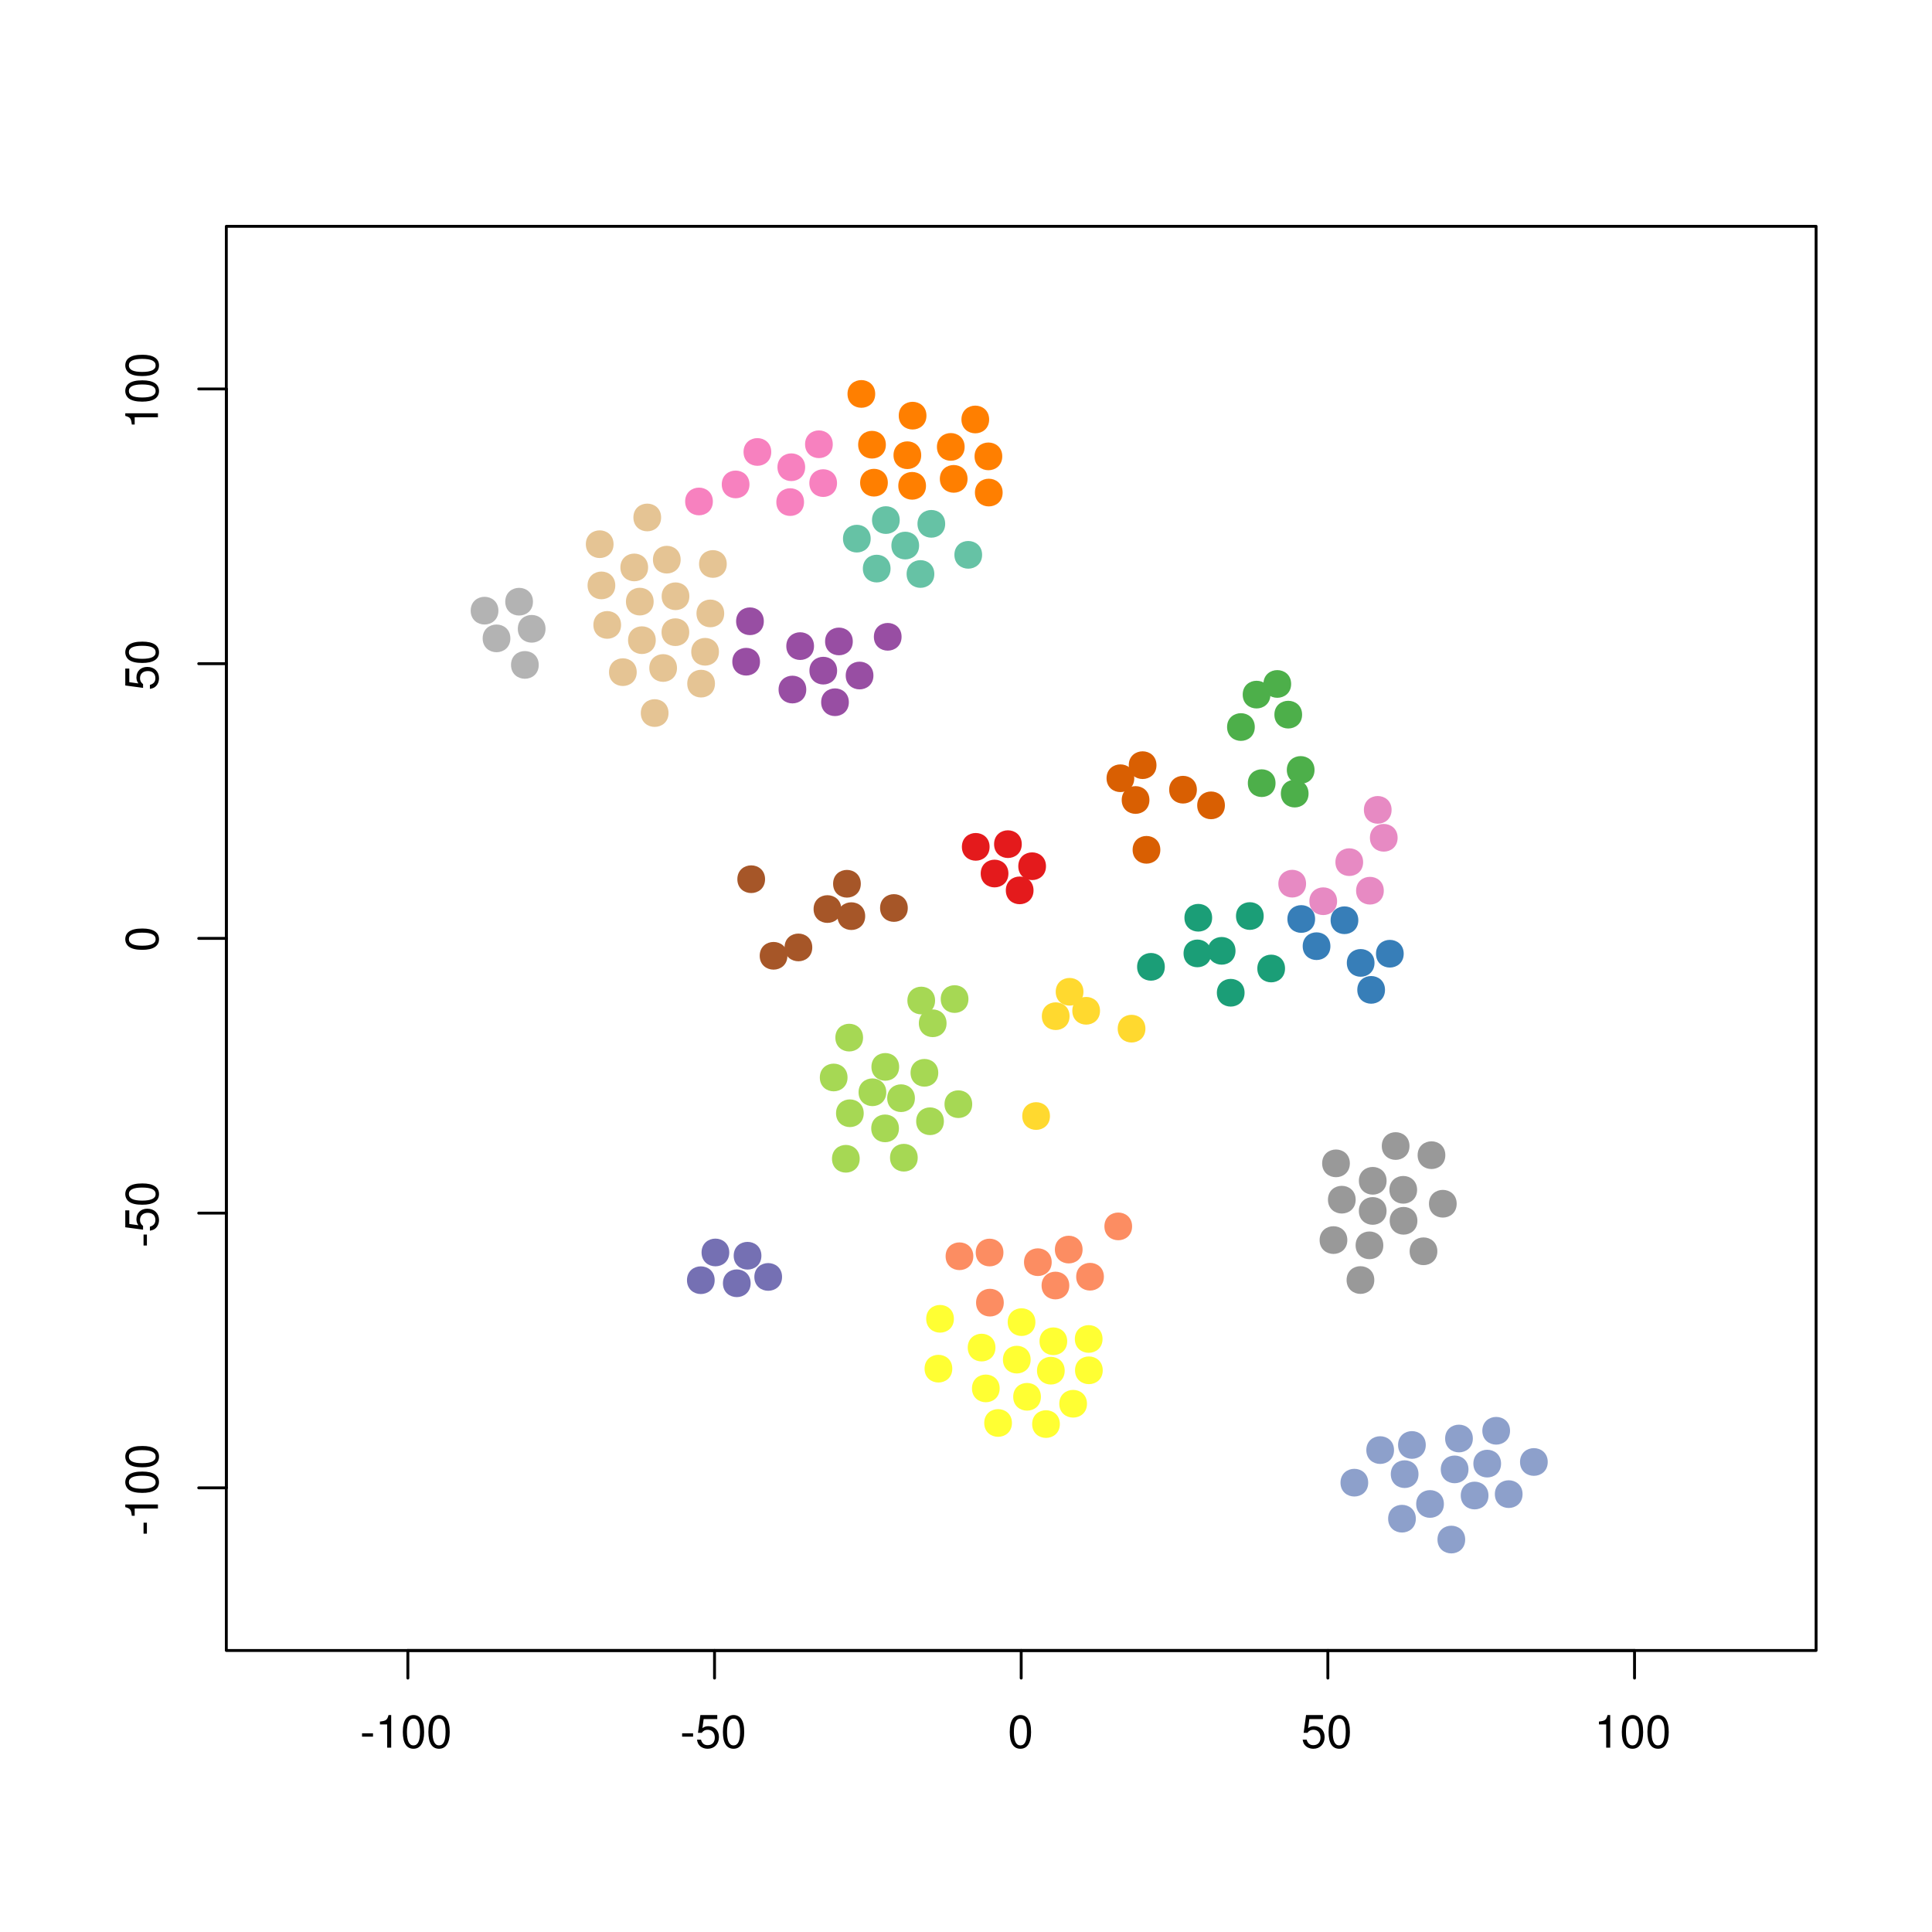 <?xml version="1.0" encoding="UTF-8"?>
<svg xmlns="http://www.w3.org/2000/svg" xmlns:xlink="http://www.w3.org/1999/xlink" width="504pt" height="504pt" viewBox="0 0 504 504" version="1.1">
<defs>
<g>
<symbol overflow="visible" id="glyph0-0">
<path style="stroke:none;" d=""/>
</symbol>
<symbol overflow="visible" id="glyph0-1">
<path style="stroke:none;" d="M 3.406 -3.75 L 0.547 -3.75 L 0.547 -2.875 L 3.406 -2.875 L 3.406 -3.75 Z M 3.406 -3.75 "/>
</symbol>
<symbol overflow="visible" id="glyph0-2">
<path style="stroke:none;" d="M 3.109 -6.062 L 3.109 0 L 4.156 0 L 4.156 -8.516 L 3.469 -8.516 C 3.094 -7.203 2.859 -7.016 1.219 -6.812 L 1.219 -6.062 L 3.109 -6.062 Z M 3.109 -6.062 "/>
</symbol>
<symbol overflow="visible" id="glyph0-3">
<path style="stroke:none;" d="M 3.297 -8.516 C 2.516 -8.516 1.781 -8.156 1.344 -7.578 C 0.797 -6.828 0.516 -5.688 0.516 -4.109 C 0.516 -1.25 1.469 0.281 3.297 0.281 C 5.094 0.281 6.078 -1.25 6.078 -4.047 C 6.078 -5.703 5.812 -6.797 5.25 -7.578 C 4.812 -8.172 4.109 -8.516 3.297 -8.516 Z M 3.297 -7.578 C 4.438 -7.578 5 -6.422 5 -4.141 C 5 -1.734 4.453 -0.594 3.281 -0.594 C 2.156 -0.594 1.594 -1.781 1.594 -4.109 C 1.594 -6.438 2.156 -7.578 3.297 -7.578 Z M 3.297 -7.578 "/>
</symbol>
<symbol overflow="visible" id="glyph0-4">
<path style="stroke:none;" d="M 5.719 -8.516 L 1.312 -8.516 L 0.688 -3.875 L 1.656 -3.875 C 2.141 -4.469 2.562 -4.672 3.219 -4.672 C 4.359 -4.672 5.078 -3.891 5.078 -2.625 C 5.078 -1.406 4.375 -0.656 3.219 -0.656 C 2.297 -0.656 1.734 -1.125 1.469 -2.094 L 0.422 -2.094 C 0.562 -1.391 0.688 -1.062 0.938 -0.75 C 1.422 -0.094 2.281 0.281 3.234 0.281 C 4.953 0.281 6.156 -0.969 6.156 -2.766 C 6.156 -4.453 5.047 -5.609 3.406 -5.609 C 2.812 -5.609 2.328 -5.453 1.844 -5.094 L 2.172 -7.469 L 5.719 -7.469 L 5.719 -8.516 Z M 5.719 -8.516 "/>
</symbol>
<symbol overflow="visible" id="glyph1-0">
<path style="stroke:none;" d=""/>
</symbol>
<symbol overflow="visible" id="glyph1-1">
<path style="stroke:none;" d="M -3.75 -3.406 L -3.75 -0.547 L -2.875 -0.547 L -2.875 -3.406 L -3.75 -3.406 Z M -3.75 -3.406 "/>
</symbol>
<symbol overflow="visible" id="glyph1-2">
<path style="stroke:none;" d="M -6.062 -3.109 L 0 -3.109 L 0 -4.156 L -8.516 -4.156 L -8.516 -3.469 C -7.203 -3.094 -7.016 -2.859 -6.812 -1.219 L -6.062 -1.219 L -6.062 -3.109 Z M -6.062 -3.109 "/>
</symbol>
<symbol overflow="visible" id="glyph1-3">
<path style="stroke:none;" d="M -8.516 -3.297 C -8.516 -2.516 -8.156 -1.781 -7.578 -1.344 C -6.828 -0.797 -5.688 -0.516 -4.109 -0.516 C -1.25 -0.516 0.281 -1.469 0.281 -3.297 C 0.281 -5.094 -1.25 -6.078 -4.047 -6.078 C -5.703 -6.078 -6.797 -5.812 -7.578 -5.25 C -8.172 -4.812 -8.516 -4.109 -8.516 -3.297 Z M -7.578 -3.297 C -7.578 -4.438 -6.422 -5 -4.141 -5 C -1.734 -5 -0.594 -4.453 -0.594 -3.281 C -0.594 -2.156 -1.781 -1.594 -4.109 -1.594 C -6.438 -1.594 -7.578 -2.156 -7.578 -3.297 Z M -7.578 -3.297 "/>
</symbol>
<symbol overflow="visible" id="glyph1-4">
<path style="stroke:none;" d="M -8.516 -5.719 L -8.516 -1.312 L -3.875 -0.688 L -3.875 -1.656 C -4.469 -2.141 -4.672 -2.562 -4.672 -3.219 C -4.672 -4.359 -3.891 -5.078 -2.625 -5.078 C -1.406 -5.078 -0.656 -4.375 -0.656 -3.219 C -0.656 -2.297 -1.125 -1.734 -2.094 -1.469 L -2.094 -0.422 C -1.391 -0.562 -1.062 -0.688 -0.75 -0.938 C -0.094 -1.422 0.281 -2.281 0.281 -3.234 C 0.281 -4.953 -0.969 -6.156 -2.766 -6.156 C -4.453 -6.156 -5.609 -5.047 -5.609 -3.406 C -5.609 -2.812 -5.453 -2.328 -5.094 -1.844 L -7.469 -2.172 L -7.469 -5.719 L -8.516 -5.719 Z M -8.516 -5.719 "/>
</symbol>
</g>
<clipPath id="clip1">
  <path d="M 59.039 59.039 L 474.758 59.039 L 474.758 431.559 L 59.039 431.559 Z M 59.039 59.039 "/>
</clipPath>
<clipPath id="clip2">
  <path d="M 0 0 L 505 0 L 505 505 L 0 505 Z M 0 0 "/>
</clipPath>
</defs>
<g id="surface0">
<rect x="0" y="0" width="504" height="504" style="fill:rgb(100%,100%,100%);fill-opacity:1;stroke:none;"/>
<g clip-path="url(#clip1)" clip-rule="nonzero">
<path style="fill-rule:nonzero;fill:rgb(90.588%,54.118%,76.471%);fill-opacity:1;stroke-width:0.75;stroke-linecap:round;stroke-linejoin:round;stroke:rgb(90.588%,54.118%,76.471%);stroke-opacity:1;stroke-miterlimit:10;" d="M 362.652 211.273 C 362.652 215.594 356.172 215.594 356.172 211.273 C 356.172 206.953 362.652 206.953 362.652 211.273 "/>
<path style="fill-rule:nonzero;fill:rgb(30.196%,68.627%,29.02%);fill-opacity:1;stroke-width:0.75;stroke-linecap:round;stroke-linejoin:round;stroke:rgb(30.196%,68.627%,29.02%);stroke-opacity:1;stroke-miterlimit:10;" d="M 336.445 178.422 C 336.445 182.742 329.965 182.742 329.965 178.422 C 329.965 174.102 336.445 174.102 336.445 178.422 "/>
<path style="fill-rule:nonzero;fill:rgb(85.098%,37.255%,0.784%);fill-opacity:1;stroke-width:0.75;stroke-linecap:round;stroke-linejoin:round;stroke:rgb(85.098%,37.255%,0.784%);stroke-opacity:1;stroke-miterlimit:10;" d="M 301.316 199.609 C 301.316 203.93 294.836 203.93 294.836 199.609 C 294.836 195.289 301.316 195.289 301.316 199.609 "/>
<path style="fill-rule:nonzero;fill:rgb(30.196%,68.627%,29.02%);fill-opacity:1;stroke-width:0.75;stroke-linecap:round;stroke-linejoin:round;stroke:rgb(30.196%,68.627%,29.02%);stroke-opacity:1;stroke-miterlimit:10;" d="M 339.305 186.43 C 339.305 190.75 332.824 190.75 332.824 186.43 C 332.824 182.109 339.305 182.109 339.305 186.43 "/>
<path style="fill-rule:nonzero;fill:rgb(85.098%,37.255%,0.784%);fill-opacity:1;stroke-width:0.75;stroke-linecap:round;stroke-linejoin:round;stroke:rgb(85.098%,37.255%,0.784%);stroke-opacity:1;stroke-miterlimit:10;" d="M 299.477 208.695 C 299.477 213.016 292.996 213.016 292.996 208.695 C 292.996 204.375 299.477 204.375 299.477 208.695 "/>
<path style="fill-rule:nonzero;fill:rgb(30.196%,68.627%,29.02%);fill-opacity:1;stroke-width:0.75;stroke-linecap:round;stroke-linejoin:round;stroke:rgb(30.196%,68.627%,29.02%);stroke-opacity:1;stroke-miterlimit:10;" d="M 340.988 207.027 C 340.988 211.348 334.508 211.348 334.508 207.027 C 334.508 202.707 340.988 202.707 340.988 207.027 "/>
<path style="fill-rule:nonzero;fill:rgb(30.196%,68.627%,29.02%);fill-opacity:1;stroke-width:0.75;stroke-linecap:round;stroke-linejoin:round;stroke:rgb(30.196%,68.627%,29.02%);stroke-opacity:1;stroke-miterlimit:10;" d="M 332.375 204.305 C 332.375 208.625 325.895 208.625 325.895 204.305 C 325.895 199.984 332.375 199.984 332.375 204.305 "/>
<path style="fill-rule:nonzero;fill:rgb(30.196%,68.627%,29.02%);fill-opacity:1;stroke-width:0.75;stroke-linecap:round;stroke-linejoin:round;stroke:rgb(30.196%,68.627%,29.02%);stroke-opacity:1;stroke-miterlimit:10;" d="M 331.039 181.203 C 331.039 185.523 324.559 185.523 324.559 181.203 C 324.559 176.883 331.039 176.883 331.039 181.203 "/>
<path style="fill-rule:nonzero;fill:rgb(85.098%,37.255%,0.784%);fill-opacity:1;stroke-width:0.75;stroke-linecap:round;stroke-linejoin:round;stroke:rgb(85.098%,37.255%,0.784%);stroke-opacity:1;stroke-miterlimit:10;" d="M 319.164 210.094 C 319.164 214.414 312.688 214.414 312.688 210.094 C 312.688 205.773 319.164 205.773 319.164 210.094 "/>
<path style="fill-rule:nonzero;fill:rgb(30.196%,68.627%,29.02%);fill-opacity:1;stroke-width:0.75;stroke-linecap:round;stroke-linejoin:round;stroke:rgb(30.196%,68.627%,29.02%);stroke-opacity:1;stroke-miterlimit:10;" d="M 326.961 189.664 C 326.961 193.984 320.48 193.984 320.48 189.664 C 320.48 185.344 326.961 185.344 326.961 189.664 "/>
<path style="fill-rule:nonzero;fill:rgb(85.098%,37.255%,0.784%);fill-opacity:1;stroke-width:0.75;stroke-linecap:round;stroke-linejoin:round;stroke:rgb(85.098%,37.255%,0.784%);stroke-opacity:1;stroke-miterlimit:10;" d="M 295.52 203.02 C 295.52 207.34 289.039 207.34 289.039 203.02 C 289.039 198.699 295.52 198.699 295.52 203.02 "/>
<path style="fill-rule:nonzero;fill:rgb(30.196%,68.627%,29.02%);fill-opacity:1;stroke-width:0.75;stroke-linecap:round;stroke-linejoin:round;stroke:rgb(30.196%,68.627%,29.02%);stroke-opacity:1;stroke-miterlimit:10;" d="M 342.547 200.855 C 342.547 205.176 336.066 205.176 336.066 200.855 C 336.066 196.539 342.547 196.539 342.547 200.855 "/>
<path style="fill-rule:nonzero;fill:rgb(85.098%,37.255%,0.784%);fill-opacity:1;stroke-width:0.75;stroke-linecap:round;stroke-linejoin:round;stroke:rgb(85.098%,37.255%,0.784%);stroke-opacity:1;stroke-miterlimit:10;" d="M 311.855 206.008 C 311.855 210.328 305.375 210.328 305.375 206.008 C 305.375 201.688 311.855 201.688 311.855 206.008 "/>
<path style="fill-rule:nonzero;fill:rgb(10.588%,61.961%,46.667%);fill-opacity:1;stroke-width:0.75;stroke-linecap:round;stroke-linejoin:round;stroke:rgb(10.588%,61.961%,46.667%);stroke-opacity:1;stroke-miterlimit:10;" d="M 315.605 248.715 C 315.605 253.035 309.125 253.035 309.125 248.715 C 309.125 244.395 315.605 244.395 315.605 248.715 "/>
<path style="fill-rule:nonzero;fill:rgb(21.569%,49.412%,72.157%);fill-opacity:1;stroke-width:0.75;stroke-linecap:round;stroke-linejoin:round;stroke:rgb(21.569%,49.412%,72.157%);stroke-opacity:1;stroke-miterlimit:10;" d="M 346.688 246.832 C 346.688 251.148 340.207 251.148 340.207 246.832 C 340.207 242.512 346.688 242.512 346.688 246.832 "/>
<path style="fill-rule:nonzero;fill:rgb(21.569%,49.412%,72.157%);fill-opacity:1;stroke-width:0.75;stroke-linecap:round;stroke-linejoin:round;stroke:rgb(21.569%,49.412%,72.157%);stroke-opacity:1;stroke-miterlimit:10;" d="M 353.969 240.062 C 353.969 244.383 347.488 244.383 347.488 240.062 C 347.488 235.742 353.969 235.742 353.969 240.062 "/>
<path style="fill-rule:nonzero;fill:rgb(90.588%,54.118%,76.471%);fill-opacity:1;stroke-width:0.75;stroke-linecap:round;stroke-linejoin:round;stroke:rgb(90.588%,54.118%,76.471%);stroke-opacity:1;stroke-miterlimit:10;" d="M 340.34 230.523 C 340.34 234.844 333.859 234.844 333.859 230.523 C 333.859 226.203 340.34 226.203 340.34 230.523 "/>
<path style="fill-rule:nonzero;fill:rgb(21.569%,49.412%,72.157%);fill-opacity:1;stroke-width:0.75;stroke-linecap:round;stroke-linejoin:round;stroke:rgb(21.569%,49.412%,72.157%);stroke-opacity:1;stroke-miterlimit:10;" d="M 360.93 258.227 C 360.93 262.547 354.449 262.547 354.449 258.227 C 354.449 253.91 360.93 253.91 360.93 258.227 "/>
<path style="fill-rule:nonzero;fill:rgb(21.569%,49.412%,72.157%);fill-opacity:1;stroke-width:0.75;stroke-linecap:round;stroke-linejoin:round;stroke:rgb(21.569%,49.412%,72.157%);stroke-opacity:1;stroke-miterlimit:10;" d="M 358.195 251.191 C 358.195 255.512 351.719 255.512 351.719 251.191 C 351.719 246.871 358.195 246.871 358.195 251.191 "/>
<path style="fill-rule:nonzero;fill:rgb(10.588%,61.961%,46.667%);fill-opacity:1;stroke-width:0.75;stroke-linecap:round;stroke-linejoin:round;stroke:rgb(10.588%,61.961%,46.667%);stroke-opacity:1;stroke-miterlimit:10;" d="M 315.836 239.414 C 315.836 243.73 309.355 243.73 309.355 239.414 C 309.355 235.094 315.836 235.094 315.836 239.414 "/>
<path style="fill-rule:nonzero;fill:rgb(21.569%,49.412%,72.157%);fill-opacity:1;stroke-width:0.75;stroke-linecap:round;stroke-linejoin:round;stroke:rgb(21.569%,49.412%,72.157%);stroke-opacity:1;stroke-miterlimit:10;" d="M 365.809 248.797 C 365.809 253.117 359.328 253.117 359.328 248.797 C 359.328 244.477 365.809 244.477 365.809 248.797 "/>
<path style="fill-rule:nonzero;fill:rgb(21.569%,49.412%,72.157%);fill-opacity:1;stroke-width:0.75;stroke-linecap:round;stroke-linejoin:round;stroke:rgb(21.569%,49.412%,72.157%);stroke-opacity:1;stroke-miterlimit:10;" d="M 342.695 239.738 C 342.695 244.059 336.215 244.059 336.215 239.738 C 336.215 235.418 342.695 235.418 342.695 239.738 "/>
<path style="fill-rule:nonzero;fill:rgb(10.588%,61.961%,46.667%);fill-opacity:1;stroke-width:0.75;stroke-linecap:round;stroke-linejoin:round;stroke:rgb(10.588%,61.961%,46.667%);stroke-opacity:1;stroke-miterlimit:10;" d="M 321.934 248.043 C 321.934 252.363 315.453 252.363 315.453 248.043 C 315.453 243.723 321.934 243.723 321.934 248.043 "/>
<path style="fill-rule:nonzero;fill:rgb(10.588%,61.961%,46.667%);fill-opacity:1;stroke-width:0.75;stroke-linecap:round;stroke-linejoin:round;stroke:rgb(10.588%,61.961%,46.667%);stroke-opacity:1;stroke-miterlimit:10;" d="M 303.488 252.219 C 303.488 256.539 297.008 256.539 297.008 252.219 C 297.008 247.898 303.488 247.898 303.488 252.219 "/>
<path style="fill-rule:nonzero;fill:rgb(90.588%,54.118%,76.471%);fill-opacity:1;stroke-width:0.75;stroke-linecap:round;stroke-linejoin:round;stroke:rgb(90.588%,54.118%,76.471%);stroke-opacity:1;stroke-miterlimit:10;" d="M 355.223 224.91 C 355.223 229.23 348.742 229.23 348.742 224.91 C 348.742 220.59 355.223 220.59 355.223 224.91 "/>
<path style="fill-rule:nonzero;fill:rgb(10.588%,61.961%,46.667%);fill-opacity:1;stroke-width:0.75;stroke-linecap:round;stroke-linejoin:round;stroke:rgb(10.588%,61.961%,46.667%);stroke-opacity:1;stroke-miterlimit:10;" d="M 329.285 238.969 C 329.285 243.289 322.805 243.289 322.805 238.969 C 322.805 234.648 329.285 234.648 329.285 238.969 "/>
<path style="fill-rule:nonzero;fill:rgb(90.588%,54.118%,76.471%);fill-opacity:1;stroke-width:0.75;stroke-linecap:round;stroke-linejoin:round;stroke:rgb(90.588%,54.118%,76.471%);stroke-opacity:1;stroke-miterlimit:10;" d="M 348.43 235.102 C 348.43 239.422 341.949 239.422 341.949 235.102 C 341.949 230.781 348.43 230.781 348.43 235.102 "/>
<path style="fill-rule:nonzero;fill:rgb(85.098%,37.255%,0.784%);fill-opacity:1;stroke-width:0.75;stroke-linecap:round;stroke-linejoin:round;stroke:rgb(85.098%,37.255%,0.784%);stroke-opacity:1;stroke-miterlimit:10;" d="M 302.32 221.691 C 302.32 226.012 295.84 226.012 295.84 221.691 C 295.84 217.371 302.32 217.371 302.32 221.691 "/>
<path style="fill-rule:nonzero;fill:rgb(90.588%,54.118%,76.471%);fill-opacity:1;stroke-width:0.75;stroke-linecap:round;stroke-linejoin:round;stroke:rgb(90.588%,54.118%,76.471%);stroke-opacity:1;stroke-miterlimit:10;" d="M 360.617 232.355 C 360.617 236.676 354.137 236.676 354.137 232.355 C 354.137 228.035 360.617 228.035 360.617 232.355 "/>
<path style="fill-rule:nonzero;fill:rgb(10.588%,61.961%,46.667%);fill-opacity:1;stroke-width:0.75;stroke-linecap:round;stroke-linejoin:round;stroke:rgb(10.588%,61.961%,46.667%);stroke-opacity:1;stroke-miterlimit:10;" d="M 324.297 258.977 C 324.297 263.297 317.816 263.297 317.816 258.977 C 317.816 254.656 324.297 254.656 324.297 258.977 "/>
<path style="fill-rule:nonzero;fill:rgb(90.588%,54.118%,76.471%);fill-opacity:1;stroke-width:0.75;stroke-linecap:round;stroke-linejoin:round;stroke:rgb(90.588%,54.118%,76.471%);stroke-opacity:1;stroke-miterlimit:10;" d="M 364.223 218.555 C 364.223 222.875 357.742 222.875 357.742 218.555 C 357.742 214.238 364.223 214.238 364.223 218.555 "/>
<path style="fill-rule:nonzero;fill:rgb(10.588%,61.961%,46.667%);fill-opacity:1;stroke-width:0.75;stroke-linecap:round;stroke-linejoin:round;stroke:rgb(10.588%,61.961%,46.667%);stroke-opacity:1;stroke-miterlimit:10;" d="M 334.852 252.652 C 334.852 256.973 328.371 256.973 328.371 252.652 C 328.371 248.332 334.852 248.332 334.852 252.652 "/>
<path style="fill-rule:nonzero;fill:rgb(89.412%,10.196%,10.98%);fill-opacity:1;stroke-width:0.75;stroke-linecap:round;stroke-linejoin:round;stroke:rgb(89.412%,10.196%,10.98%);stroke-opacity:1;stroke-miterlimit:10;" d="M 269.242 232.27 C 269.242 236.59 262.762 236.59 262.762 232.27 C 262.762 227.953 269.242 227.953 269.242 232.27 "/>
<path style="fill-rule:nonzero;fill:rgb(89.412%,10.196%,10.98%);fill-opacity:1;stroke-width:0.75;stroke-linecap:round;stroke-linejoin:round;stroke:rgb(89.412%,10.196%,10.98%);stroke-opacity:1;stroke-miterlimit:10;" d="M 272.492 225.973 C 272.492 230.293 266.012 230.293 266.012 225.973 C 266.012 221.652 272.492 221.652 272.492 225.973 "/>
<path style="fill-rule:nonzero;fill:rgb(89.412%,10.196%,10.98%);fill-opacity:1;stroke-width:0.75;stroke-linecap:round;stroke-linejoin:round;stroke:rgb(89.412%,10.196%,10.98%);stroke-opacity:1;stroke-miterlimit:10;" d="M 257.781 220.918 C 257.781 225.238 251.301 225.238 251.301 220.918 C 251.301 216.598 257.781 216.598 257.781 220.918 "/>
<path style="fill-rule:nonzero;fill:rgb(89.412%,10.196%,10.98%);fill-opacity:1;stroke-width:0.75;stroke-linecap:round;stroke-linejoin:round;stroke:rgb(89.412%,10.196%,10.98%);stroke-opacity:1;stroke-miterlimit:10;" d="M 262.691 227.879 C 262.691 232.199 256.211 232.199 256.211 227.879 C 256.211 223.559 262.691 223.559 262.691 227.879 "/>
<path style="fill-rule:nonzero;fill:rgb(89.412%,10.196%,10.98%);fill-opacity:1;stroke-width:0.75;stroke-linecap:round;stroke-linejoin:round;stroke:rgb(89.412%,10.196%,10.98%);stroke-opacity:1;stroke-miterlimit:10;" d="M 266.176 220.215 C 266.176 224.535 259.699 224.535 259.699 220.215 C 259.699 215.895 266.176 215.895 266.176 220.215 "/>
<path style="fill-rule:nonzero;fill:rgb(60%,60%,60%);fill-opacity:1;stroke-width:0.75;stroke-linecap:round;stroke-linejoin:round;stroke:rgb(60%,60%,60%);stroke-opacity:1;stroke-miterlimit:10;" d="M 361.344 308.035 C 361.344 312.355 354.863 312.355 354.863 308.035 C 354.863 303.715 361.344 303.715 361.344 308.035 "/>
<path style="fill-rule:nonzero;fill:rgb(60%,60%,60%);fill-opacity:1;stroke-width:0.75;stroke-linecap:round;stroke-linejoin:round;stroke:rgb(60%,60%,60%);stroke-opacity:1;stroke-miterlimit:10;" d="M 360.492 324.871 C 360.492 329.191 354.012 329.191 354.012 324.871 C 354.012 320.551 360.492 320.551 360.492 324.871 "/>
<path style="fill-rule:nonzero;fill:rgb(60%,60%,60%);fill-opacity:1;stroke-width:0.75;stroke-linecap:round;stroke-linejoin:round;stroke:rgb(60%,60%,60%);stroke-opacity:1;stroke-miterlimit:10;" d="M 358.141 333.926 C 358.141 338.246 351.66 338.246 351.66 333.926 C 351.66 329.605 358.141 329.605 358.141 333.926 "/>
<path style="fill-rule:nonzero;fill:rgb(60%,60%,60%);fill-opacity:1;stroke-width:0.75;stroke-linecap:round;stroke-linejoin:round;stroke:rgb(60%,60%,60%);stroke-opacity:1;stroke-miterlimit:10;" d="M 376.668 301.352 C 376.668 305.672 370.188 305.672 370.188 301.352 C 370.188 297.031 376.668 297.031 376.668 301.352 "/>
<path style="fill-rule:nonzero;fill:rgb(60%,60%,60%);fill-opacity:1;stroke-width:0.75;stroke-linecap:round;stroke-linejoin:round;stroke:rgb(60%,60%,60%);stroke-opacity:1;stroke-miterlimit:10;" d="M 369.305 310.391 C 369.305 314.707 362.828 314.707 362.828 310.391 C 362.828 306.07 369.305 306.07 369.305 310.391 "/>
<path style="fill-rule:nonzero;fill:rgb(60%,60%,60%);fill-opacity:1;stroke-width:0.75;stroke-linecap:round;stroke-linejoin:round;stroke:rgb(60%,60%,60%);stroke-opacity:1;stroke-miterlimit:10;" d="M 369.383 318.469 C 369.383 322.789 362.902 322.789 362.902 318.469 C 362.902 314.148 369.383 314.148 369.383 318.469 "/>
<path style="fill-rule:nonzero;fill:rgb(60%,60%,60%);fill-opacity:1;stroke-width:0.75;stroke-linecap:round;stroke-linejoin:round;stroke:rgb(60%,60%,60%);stroke-opacity:1;stroke-miterlimit:10;" d="M 379.629 314.02 C 379.629 318.34 373.148 318.34 373.148 314.02 C 373.148 309.699 379.629 309.699 379.629 314.02 "/>
<path style="fill-rule:nonzero;fill:rgb(60%,60%,60%);fill-opacity:1;stroke-width:0.75;stroke-linecap:round;stroke-linejoin:round;stroke:rgb(60%,60%,60%);stroke-opacity:1;stroke-miterlimit:10;" d="M 351.102 323.5 C 351.102 327.82 344.621 327.82 344.621 323.5 C 344.621 319.18 351.102 319.18 351.102 323.5 "/>
<path style="fill-rule:nonzero;fill:rgb(98.824%,55.294%,38.431%);fill-opacity:1;stroke-width:0.75;stroke-linecap:round;stroke-linejoin:round;stroke:rgb(98.824%,55.294%,38.431%);stroke-opacity:1;stroke-miterlimit:10;" d="M 294.957 319.93 C 294.957 324.25 288.48 324.25 288.48 319.93 C 288.48 315.609 294.957 315.609 294.957 319.93 "/>
<path style="fill-rule:nonzero;fill:rgb(65.098%,33.725%,15.686%);fill-opacity:1;stroke-width:0.75;stroke-linecap:round;stroke-linejoin:round;stroke:rgb(65.098%,33.725%,15.686%);stroke-opacity:1;stroke-miterlimit:10;" d="M 224.184 230.547 C 224.184 234.867 217.703 234.867 217.703 230.547 C 217.703 226.227 224.184 226.227 224.184 230.547 "/>
<path style="fill-rule:nonzero;fill:rgb(60%,60%,60%);fill-opacity:1;stroke-width:0.75;stroke-linecap:round;stroke-linejoin:round;stroke:rgb(60%,60%,60%);stroke-opacity:1;stroke-miterlimit:10;" d="M 361.336 315.898 C 361.336 320.219 354.855 320.219 354.855 315.898 C 354.855 311.578 361.336 311.578 361.336 315.898 "/>
<path style="fill-rule:nonzero;fill:rgb(60%,60%,60%);fill-opacity:1;stroke-width:0.75;stroke-linecap:round;stroke-linejoin:round;stroke:rgb(60%,60%,60%);stroke-opacity:1;stroke-miterlimit:10;" d="M 351.762 303.484 C 351.762 307.805 345.281 307.805 345.281 303.484 C 345.281 299.164 351.762 299.164 351.762 303.484 "/>
<path style="fill-rule:nonzero;fill:rgb(60%,60%,60%);fill-opacity:1;stroke-width:0.75;stroke-linecap:round;stroke-linejoin:round;stroke:rgb(60%,60%,60%);stroke-opacity:1;stroke-miterlimit:10;" d="M 353.277 312.961 C 353.277 317.281 346.797 317.281 346.797 312.961 C 346.797 308.641 353.277 308.641 353.277 312.961 "/>
<path style="fill-rule:nonzero;fill:rgb(60%,60%,60%);fill-opacity:1;stroke-width:0.75;stroke-linecap:round;stroke-linejoin:round;stroke:rgb(60%,60%,60%);stroke-opacity:1;stroke-miterlimit:10;" d="M 367.32 298.965 C 367.32 303.285 360.84 303.285 360.84 298.965 C 360.84 294.648 367.32 294.648 367.32 298.965 "/>
<path style="fill-rule:nonzero;fill:rgb(60%,60%,60%);fill-opacity:1;stroke-width:0.75;stroke-linecap:round;stroke-linejoin:round;stroke:rgb(60%,60%,60%);stroke-opacity:1;stroke-miterlimit:10;" d="M 374.586 326.422 C 374.586 330.742 368.105 330.742 368.105 326.422 C 368.105 322.102 374.586 322.102 374.586 326.422 "/>
<path style="fill-rule:nonzero;fill:rgb(55.294%,62.745%,79.608%);fill-opacity:1;stroke-width:0.75;stroke-linecap:round;stroke-linejoin:round;stroke:rgb(55.294%,62.745%,79.608%);stroke-opacity:1;stroke-miterlimit:10;" d="M 403.383 381.387 C 403.383 385.707 396.902 385.707 396.902 381.387 C 396.902 377.066 403.383 377.066 403.383 381.387 "/>
<path style="fill-rule:nonzero;fill:rgb(55.294%,62.745%,79.608%);fill-opacity:1;stroke-width:0.75;stroke-linecap:round;stroke-linejoin:round;stroke:rgb(55.294%,62.745%,79.608%);stroke-opacity:1;stroke-miterlimit:10;" d="M 383.844 375.266 C 383.844 379.586 377.363 379.586 377.363 375.266 C 377.363 370.945 383.844 370.945 383.844 375.266 "/>
<path style="fill-rule:nonzero;fill:rgb(55.294%,62.745%,79.608%);fill-opacity:1;stroke-width:0.75;stroke-linecap:round;stroke-linejoin:round;stroke:rgb(55.294%,62.745%,79.608%);stroke-opacity:1;stroke-miterlimit:10;" d="M 356.547 386.785 C 356.547 391.102 350.07 391.102 350.07 386.785 C 350.07 382.465 356.547 382.465 356.547 386.785 "/>
<path style="fill-rule:nonzero;fill:rgb(55.294%,62.745%,79.608%);fill-opacity:1;stroke-width:0.75;stroke-linecap:round;stroke-linejoin:round;stroke:rgb(55.294%,62.745%,79.608%);stroke-opacity:1;stroke-miterlimit:10;" d="M 363.285 378.285 C 363.285 382.605 356.805 382.605 356.805 378.285 C 356.805 373.965 363.285 373.965 363.285 378.285 "/>
<path style="fill-rule:nonzero;fill:rgb(55.294%,62.745%,79.608%);fill-opacity:1;stroke-width:0.75;stroke-linecap:round;stroke-linejoin:round;stroke:rgb(55.294%,62.745%,79.608%);stroke-opacity:1;stroke-miterlimit:10;" d="M 396.816 389.773 C 396.816 394.094 390.336 394.094 390.336 389.773 C 390.336 385.453 396.816 385.453 396.816 389.773 "/>
<path style="fill-rule:nonzero;fill:rgb(55.294%,62.745%,79.608%);fill-opacity:1;stroke-width:0.75;stroke-linecap:round;stroke-linejoin:round;stroke:rgb(55.294%,62.745%,79.608%);stroke-opacity:1;stroke-miterlimit:10;" d="M 369.668 384.562 C 369.668 388.883 363.188 388.883 363.188 384.562 C 363.188 380.242 369.668 380.242 369.668 384.562 "/>
<path style="fill-rule:nonzero;fill:rgb(55.294%,62.745%,79.608%);fill-opacity:1;stroke-width:0.75;stroke-linecap:round;stroke-linejoin:round;stroke:rgb(55.294%,62.745%,79.608%);stroke-opacity:1;stroke-miterlimit:10;" d="M 376.293 392.34 C 376.293 396.66 369.812 396.66 369.812 392.34 C 369.812 388.02 376.293 388.02 376.293 392.34 "/>
<path style="fill-rule:nonzero;fill:rgb(55.294%,62.745%,79.608%);fill-opacity:1;stroke-width:0.75;stroke-linecap:round;stroke-linejoin:round;stroke:rgb(55.294%,62.745%,79.608%);stroke-opacity:1;stroke-miterlimit:10;" d="M 371.566 376.949 C 371.566 381.27 365.09 381.27 365.09 376.949 C 365.09 372.629 371.566 372.629 371.566 376.949 "/>
<path style="fill-rule:nonzero;fill:rgb(55.294%,62.745%,79.608%);fill-opacity:1;stroke-width:0.75;stroke-linecap:round;stroke-linejoin:round;stroke:rgb(55.294%,62.745%,79.608%);stroke-opacity:1;stroke-miterlimit:10;" d="M 382.707 383.32 C 382.707 387.637 376.227 387.637 376.227 383.32 C 376.227 379 382.707 379 382.707 383.32 "/>
<path style="fill-rule:nonzero;fill:rgb(55.294%,62.745%,79.608%);fill-opacity:1;stroke-width:0.75;stroke-linecap:round;stroke-linejoin:round;stroke:rgb(55.294%,62.745%,79.608%);stroke-opacity:1;stroke-miterlimit:10;" d="M 393.551 373.246 C 393.551 377.566 387.07 377.566 387.07 373.246 C 387.07 368.926 393.551 368.926 393.551 373.246 "/>
<path style="fill-rule:nonzero;fill:rgb(55.294%,62.745%,79.608%);fill-opacity:1;stroke-width:0.75;stroke-linecap:round;stroke-linejoin:round;stroke:rgb(55.294%,62.745%,79.608%);stroke-opacity:1;stroke-miterlimit:10;" d="M 391.207 381.812 C 391.207 386.133 384.73 386.133 384.73 381.812 C 384.73 377.492 391.207 377.492 391.207 381.812 "/>
<path style="fill-rule:nonzero;fill:rgb(55.294%,62.745%,79.608%);fill-opacity:1;stroke-width:0.75;stroke-linecap:round;stroke-linejoin:round;stroke:rgb(55.294%,62.745%,79.608%);stroke-opacity:1;stroke-miterlimit:10;" d="M 368.977 396.18 C 368.977 400.5 362.496 400.5 362.496 396.18 C 362.496 391.859 368.977 391.859 368.977 396.18 "/>
<path style="fill-rule:nonzero;fill:rgb(55.294%,62.745%,79.608%);fill-opacity:1;stroke-width:0.75;stroke-linecap:round;stroke-linejoin:round;stroke:rgb(55.294%,62.745%,79.608%);stroke-opacity:1;stroke-miterlimit:10;" d="M 387.922 390.137 C 387.922 394.457 381.441 394.457 381.441 390.137 C 381.441 385.816 387.922 385.816 387.922 390.137 "/>
<path style="fill-rule:nonzero;fill:rgb(55.294%,62.745%,79.608%);fill-opacity:1;stroke-width:0.75;stroke-linecap:round;stroke-linejoin:round;stroke:rgb(55.294%,62.745%,79.608%);stroke-opacity:1;stroke-miterlimit:10;" d="M 381.848 401.625 C 381.848 405.945 375.367 405.945 375.367 401.625 C 375.367 397.305 381.848 397.305 381.848 401.625 "/>
<path style="fill-rule:nonzero;fill:rgb(45.882%,43.922%,70.196%);fill-opacity:1;stroke-width:0.75;stroke-linecap:round;stroke-linejoin:round;stroke:rgb(45.882%,43.922%,70.196%);stroke-opacity:1;stroke-miterlimit:10;" d="M 189.867 326.73 C 189.867 331.051 183.391 331.051 183.391 326.73 C 183.391 322.41 189.867 322.41 189.867 326.73 "/>
<path style="fill-rule:nonzero;fill:rgb(45.882%,43.922%,70.196%);fill-opacity:1;stroke-width:0.75;stroke-linecap:round;stroke-linejoin:round;stroke:rgb(45.882%,43.922%,70.196%);stroke-opacity:1;stroke-miterlimit:10;" d="M 186.062 333.965 C 186.062 338.285 179.586 338.285 179.586 333.965 C 179.586 329.645 186.062 329.645 186.062 333.965 "/>
<path style="fill-rule:nonzero;fill:rgb(45.882%,43.922%,70.196%);fill-opacity:1;stroke-width:0.75;stroke-linecap:round;stroke-linejoin:round;stroke:rgb(45.882%,43.922%,70.196%);stroke-opacity:1;stroke-miterlimit:10;" d="M 195.445 334.766 C 195.445 339.086 188.965 339.086 188.965 334.766 C 188.965 330.445 195.445 330.445 195.445 334.766 "/>
<path style="fill-rule:nonzero;fill:rgb(45.882%,43.922%,70.196%);fill-opacity:1;stroke-width:0.75;stroke-linecap:round;stroke-linejoin:round;stroke:rgb(45.882%,43.922%,70.196%);stroke-opacity:1;stroke-miterlimit:10;" d="M 203.641 333.113 C 203.641 337.434 197.16 337.434 197.16 333.113 C 197.16 328.793 203.641 328.793 203.641 333.113 "/>
<path style="fill-rule:nonzero;fill:rgb(45.882%,43.922%,70.196%);fill-opacity:1;stroke-width:0.75;stroke-linecap:round;stroke-linejoin:round;stroke:rgb(45.882%,43.922%,70.196%);stroke-opacity:1;stroke-miterlimit:10;" d="M 198.254 327.582 C 198.254 331.902 191.773 331.902 191.773 327.582 C 191.773 323.262 198.254 323.262 198.254 327.582 "/>
<path style="fill-rule:nonzero;fill:rgb(100%,100%,20%);fill-opacity:1;stroke-width:0.75;stroke-linecap:round;stroke-linejoin:round;stroke:rgb(100%,100%,20%);stroke-opacity:1;stroke-miterlimit:10;" d="M 283.188 366.195 C 283.188 370.516 276.707 370.516 276.707 366.195 C 276.707 361.875 283.188 361.875 283.188 366.195 "/>
<path style="fill-rule:nonzero;fill:rgb(65.098%,33.725%,15.686%);fill-opacity:1;stroke-width:0.75;stroke-linecap:round;stroke-linejoin:round;stroke:rgb(65.098%,33.725%,15.686%);stroke-opacity:1;stroke-miterlimit:10;" d="M 211.523 247.156 C 211.523 251.477 205.043 251.477 205.043 247.156 C 205.043 242.836 211.523 242.836 211.523 247.156 "/>
<path style="fill-rule:nonzero;fill:rgb(98.824%,55.294%,38.431%);fill-opacity:1;stroke-width:0.75;stroke-linecap:round;stroke-linejoin:round;stroke:rgb(98.824%,55.294%,38.431%);stroke-opacity:1;stroke-miterlimit:10;" d="M 261.391 326.746 C 261.391 331.066 254.91 331.066 254.91 326.746 C 254.91 322.426 261.391 322.426 261.391 326.746 "/>
<path style="fill-rule:nonzero;fill:rgb(100%,100%,20%);fill-opacity:1;stroke-width:0.75;stroke-linecap:round;stroke-linejoin:round;stroke:rgb(100%,100%,20%);stroke-opacity:1;stroke-miterlimit:10;" d="M 269.73 344.902 C 269.73 349.223 263.25 349.223 263.25 344.902 C 263.25 340.582 269.73 340.582 269.73 344.902 "/>
<path style="fill-rule:nonzero;fill:rgb(100%,100%,20%);fill-opacity:1;stroke-width:0.75;stroke-linecap:round;stroke-linejoin:round;stroke:rgb(100%,100%,20%);stroke-opacity:1;stroke-miterlimit:10;" d="M 259.309 351.543 C 259.309 355.863 252.828 355.863 252.828 351.543 C 252.828 347.223 259.309 347.223 259.309 351.543 "/>
<path style="fill-rule:nonzero;fill:rgb(100%,100%,20%);fill-opacity:1;stroke-width:0.75;stroke-linecap:round;stroke-linejoin:round;stroke:rgb(100%,100%,20%);stroke-opacity:1;stroke-miterlimit:10;" d="M 263.609 371.211 C 263.609 375.531 257.129 375.531 257.129 371.211 C 257.129 366.891 263.609 366.891 263.609 371.211 "/>
<path style="fill-rule:nonzero;fill:rgb(100%,100%,20%);fill-opacity:1;stroke-width:0.75;stroke-linecap:round;stroke-linejoin:round;stroke:rgb(100%,100%,20%);stroke-opacity:1;stroke-miterlimit:10;" d="M 287.246 349.297 C 287.246 353.617 280.766 353.617 280.766 349.297 C 280.766 344.977 287.246 344.977 287.246 349.297 "/>
<path style="fill-rule:nonzero;fill:rgb(100%,100%,20%);fill-opacity:1;stroke-width:0.75;stroke-linecap:round;stroke-linejoin:round;stroke:rgb(100%,100%,20%);stroke-opacity:1;stroke-miterlimit:10;" d="M 248.469 344.035 C 248.469 348.355 241.988 348.355 241.988 344.035 C 241.988 339.715 248.469 339.715 248.469 344.035 "/>
<path style="fill-rule:nonzero;fill:rgb(100%,100%,20%);fill-opacity:1;stroke-width:0.75;stroke-linecap:round;stroke-linejoin:round;stroke:rgb(100%,100%,20%);stroke-opacity:1;stroke-miterlimit:10;" d="M 268.488 354.688 C 268.488 359.004 262.008 359.004 262.008 354.688 C 262.008 350.367 268.488 350.367 268.488 354.688 "/>
<path style="fill-rule:nonzero;fill:rgb(98.824%,55.294%,38.431%);fill-opacity:1;stroke-width:0.75;stroke-linecap:round;stroke-linejoin:round;stroke:rgb(98.824%,55.294%,38.431%);stroke-opacity:1;stroke-miterlimit:10;" d="M 273.984 329.266 C 273.984 333.586 267.504 333.586 267.504 329.266 C 267.504 324.945 273.984 324.945 273.984 329.266 "/>
<path style="fill-rule:nonzero;fill:rgb(100%,100%,20%);fill-opacity:1;stroke-width:0.75;stroke-linecap:round;stroke-linejoin:round;stroke:rgb(100%,100%,20%);stroke-opacity:1;stroke-miterlimit:10;" d="M 287.297 357.473 C 287.297 361.793 280.816 361.793 280.816 357.473 C 280.816 353.152 287.297 353.152 287.297 357.473 "/>
<path style="fill-rule:nonzero;fill:rgb(100%,100%,20%);fill-opacity:1;stroke-width:0.75;stroke-linecap:round;stroke-linejoin:round;stroke:rgb(100%,100%,20%);stroke-opacity:1;stroke-miterlimit:10;" d="M 278.027 349.898 C 278.027 354.219 271.547 354.219 271.547 349.898 C 271.547 345.578 278.027 345.578 278.027 349.898 "/>
<path style="fill-rule:nonzero;fill:rgb(100%,100%,20%);fill-opacity:1;stroke-width:0.75;stroke-linecap:round;stroke-linejoin:round;stroke:rgb(100%,100%,20%);stroke-opacity:1;stroke-miterlimit:10;" d="M 277.375 357.57 C 277.375 361.891 270.895 361.891 270.895 357.57 C 270.895 353.25 277.375 353.25 277.375 357.57 "/>
<path style="fill-rule:nonzero;fill:rgb(98.824%,55.294%,38.431%);fill-opacity:1;stroke-width:0.75;stroke-linecap:round;stroke-linejoin:round;stroke:rgb(98.824%,55.294%,38.431%);stroke-opacity:1;stroke-miterlimit:10;" d="M 287.598 333.055 C 287.598 337.375 281.117 337.375 281.117 333.055 C 281.117 328.738 287.598 328.738 287.598 333.055 "/>
<path style="fill-rule:nonzero;fill:rgb(100%,100%,20%);fill-opacity:1;stroke-width:0.75;stroke-linecap:round;stroke-linejoin:round;stroke:rgb(100%,100%,20%);stroke-opacity:1;stroke-miterlimit:10;" d="M 260.41 362.195 C 260.41 366.516 253.93 366.516 253.93 362.195 C 253.93 357.875 260.41 357.875 260.41 362.195 "/>
<path style="fill-rule:nonzero;fill:rgb(100%,100%,20%);fill-opacity:1;stroke-width:0.75;stroke-linecap:round;stroke-linejoin:round;stroke:rgb(100%,100%,20%);stroke-opacity:1;stroke-miterlimit:10;" d="M 276.109 371.5 C 276.109 375.816 269.629 375.816 269.629 371.5 C 269.629 367.18 276.109 367.18 276.109 371.5 "/>
<path style="fill-rule:nonzero;fill:rgb(98.824%,55.294%,38.431%);fill-opacity:1;stroke-width:0.75;stroke-linecap:round;stroke-linejoin:round;stroke:rgb(98.824%,55.294%,38.431%);stroke-opacity:1;stroke-miterlimit:10;" d="M 278.57 335.355 C 278.57 339.676 272.09 339.676 272.09 335.355 C 272.09 331.035 278.57 331.035 278.57 335.355 "/>
<path style="fill-rule:nonzero;fill:rgb(98.824%,55.294%,38.431%);fill-opacity:1;stroke-width:0.75;stroke-linecap:round;stroke-linejoin:round;stroke:rgb(98.824%,55.294%,38.431%);stroke-opacity:1;stroke-miterlimit:10;" d="M 261.48 339.82 C 261.48 344.141 255 344.141 255 339.82 C 255 335.5 261.48 335.5 261.48 339.82 "/>
<path style="fill-rule:nonzero;fill:rgb(98.824%,55.294%,38.431%);fill-opacity:1;stroke-width:0.75;stroke-linecap:round;stroke-linejoin:round;stroke:rgb(98.824%,55.294%,38.431%);stroke-opacity:1;stroke-miterlimit:10;" d="M 282.039 325.977 C 282.039 330.297 275.559 330.297 275.559 325.977 C 275.559 321.656 282.039 321.656 282.039 325.977 "/>
<path style="fill-rule:nonzero;fill:rgb(100%,100%,20%);fill-opacity:1;stroke-width:0.75;stroke-linecap:round;stroke-linejoin:round;stroke:rgb(100%,100%,20%);stroke-opacity:1;stroke-miterlimit:10;" d="M 271.168 364.383 C 271.168 368.703 264.688 368.703 264.688 364.383 C 264.688 360.062 271.168 360.062 271.168 364.383 "/>
<path style="fill-rule:nonzero;fill:rgb(65.098%,33.725%,15.686%);fill-opacity:1;stroke-width:0.75;stroke-linecap:round;stroke-linejoin:round;stroke:rgb(65.098%,33.725%,15.686%);stroke-opacity:1;stroke-miterlimit:10;" d="M 236.438 236.871 C 236.438 241.191 229.957 241.191 229.957 236.871 C 229.957 232.551 236.438 232.551 236.438 236.871 "/>
<path style="fill-rule:nonzero;fill:rgb(100%,85.098%,18.431%);fill-opacity:1;stroke-width:0.75;stroke-linecap:round;stroke-linejoin:round;stroke:rgb(100%,85.098%,18.431%);stroke-opacity:1;stroke-miterlimit:10;" d="M 298.43 268.348 C 298.43 272.668 291.949 272.668 291.949 268.348 C 291.949 264.027 298.43 264.027 298.43 268.348 "/>
<path style="fill-rule:nonzero;fill:rgb(65.098%,33.725%,15.686%);fill-opacity:1;stroke-width:0.75;stroke-linecap:round;stroke-linejoin:round;stroke:rgb(65.098%,33.725%,15.686%);stroke-opacity:1;stroke-miterlimit:10;" d="M 205.035 249.336 C 205.035 253.656 198.559 253.656 198.559 249.336 C 198.559 245.02 205.035 245.02 205.035 249.336 "/>
<path style="fill-rule:nonzero;fill:rgb(100%,85.098%,18.431%);fill-opacity:1;stroke-width:0.75;stroke-linecap:round;stroke-linejoin:round;stroke:rgb(100%,85.098%,18.431%);stroke-opacity:1;stroke-miterlimit:10;" d="M 286.586 263.684 C 286.586 268.004 280.105 268.004 280.105 263.684 C 280.105 259.363 286.586 259.363 286.586 263.684 "/>
<path style="fill-rule:nonzero;fill:rgb(100%,85.098%,18.431%);fill-opacity:1;stroke-width:0.75;stroke-linecap:round;stroke-linejoin:round;stroke:rgb(100%,85.098%,18.431%);stroke-opacity:1;stroke-miterlimit:10;" d="M 282.262 258.73 C 282.262 263.047 275.781 263.047 275.781 258.73 C 275.781 254.41 282.262 254.41 282.262 258.73 "/>
<path style="fill-rule:nonzero;fill:rgb(100%,85.098%,18.431%);fill-opacity:1;stroke-width:0.75;stroke-linecap:round;stroke-linejoin:round;stroke:rgb(100%,85.098%,18.431%);stroke-opacity:1;stroke-miterlimit:10;" d="M 278.641 265.094 C 278.641 269.414 272.16 269.414 272.16 265.094 C 272.16 260.773 278.641 260.773 278.641 265.094 "/>
<path style="fill-rule:nonzero;fill:rgb(65.098%,33.725%,15.686%);fill-opacity:1;stroke-width:0.75;stroke-linecap:round;stroke-linejoin:round;stroke:rgb(65.098%,33.725%,15.686%);stroke-opacity:1;stroke-miterlimit:10;" d="M 225.328 238.996 C 225.328 243.316 218.848 243.316 218.848 238.996 C 218.848 234.676 225.328 234.676 225.328 238.996 "/>
<path style="fill-rule:nonzero;fill:rgb(65.098%,33.725%,15.686%);fill-opacity:1;stroke-width:0.75;stroke-linecap:round;stroke-linejoin:round;stroke:rgb(65.098%,33.725%,15.686%);stroke-opacity:1;stroke-miterlimit:10;" d="M 219.094 237.145 C 219.094 241.465 212.613 241.465 212.613 237.145 C 212.613 232.824 219.094 232.824 219.094 237.145 "/>
<path style="fill-rule:nonzero;fill:rgb(98.824%,55.294%,38.431%);fill-opacity:1;stroke-width:0.75;stroke-linecap:round;stroke-linejoin:round;stroke:rgb(98.824%,55.294%,38.431%);stroke-opacity:1;stroke-miterlimit:10;" d="M 253.535 327.719 C 253.535 332.039 247.055 332.039 247.055 327.719 C 247.055 323.398 253.535 323.398 253.535 327.719 "/>
<path style="fill-rule:nonzero;fill:rgb(100%,100%,20%);fill-opacity:1;stroke-width:0.75;stroke-linecap:round;stroke-linejoin:round;stroke:rgb(100%,100%,20%);stroke-opacity:1;stroke-miterlimit:10;" d="M 248.047 357.043 C 248.047 361.363 241.566 361.363 241.566 357.043 C 241.566 352.723 248.047 352.723 248.047 357.043 "/>
<path style="fill-rule:nonzero;fill:rgb(40%,76.078%,64.706%);fill-opacity:1;stroke-width:0.75;stroke-linecap:round;stroke-linejoin:round;stroke:rgb(40%,76.078%,64.706%);stroke-opacity:1;stroke-miterlimit:10;" d="M 255.828 144.738 C 255.828 149.059 249.348 149.059 249.348 144.738 C 249.348 140.422 255.828 140.422 255.828 144.738 "/>
<path style="fill-rule:nonzero;fill:rgb(40%,76.078%,64.706%);fill-opacity:1;stroke-width:0.75;stroke-linecap:round;stroke-linejoin:round;stroke:rgb(40%,76.078%,64.706%);stroke-opacity:1;stroke-miterlimit:10;" d="M 243.363 149.738 C 243.363 154.059 236.883 154.059 236.883 149.738 C 236.883 145.418 243.363 145.418 243.363 149.738 "/>
<path style="fill-rule:nonzero;fill:rgb(40%,76.078%,64.706%);fill-opacity:1;stroke-width:0.75;stroke-linecap:round;stroke-linejoin:round;stroke:rgb(40%,76.078%,64.706%);stroke-opacity:1;stroke-miterlimit:10;" d="M 231.945 148.328 C 231.945 152.648 225.465 152.648 225.465 148.328 C 225.465 144.008 231.945 144.008 231.945 148.328 "/>
<path style="fill-rule:nonzero;fill:rgb(40%,76.078%,64.706%);fill-opacity:1;stroke-width:0.75;stroke-linecap:round;stroke-linejoin:round;stroke:rgb(40%,76.078%,64.706%);stroke-opacity:1;stroke-miterlimit:10;" d="M 246.195 136.652 C 246.195 140.973 239.715 140.973 239.715 136.652 C 239.715 132.332 246.195 132.332 246.195 136.652 "/>
<path style="fill-rule:nonzero;fill:rgb(96.863%,50.588%,74.902%);fill-opacity:1;stroke-width:0.75;stroke-linecap:round;stroke-linejoin:round;stroke:rgb(96.863%,50.588%,74.902%);stroke-opacity:1;stroke-miterlimit:10;" d="M 217.98 126.027 C 217.98 130.348 211.504 130.348 211.504 126.027 C 211.504 121.707 217.98 121.707 217.98 126.027 "/>
<path style="fill-rule:nonzero;fill:rgb(100%,49.804%,0%);fill-opacity:1;stroke-width:0.75;stroke-linecap:round;stroke-linejoin:round;stroke:rgb(100%,49.804%,0%);stroke-opacity:1;stroke-miterlimit:10;" d="M 261.086 119.055 C 261.086 123.375 254.605 123.375 254.605 119.055 C 254.605 114.734 261.086 114.734 261.086 119.055 "/>
<path style="fill-rule:nonzero;fill:rgb(96.863%,50.588%,74.902%);fill-opacity:1;stroke-width:0.75;stroke-linecap:round;stroke-linejoin:round;stroke:rgb(96.863%,50.588%,74.902%);stroke-opacity:1;stroke-miterlimit:10;" d="M 209.668 121.887 C 209.668 126.207 203.188 126.207 203.188 121.887 C 203.188 117.566 209.668 117.566 209.668 121.887 "/>
<path style="fill-rule:nonzero;fill:rgb(96.863%,50.588%,74.902%);fill-opacity:1;stroke-width:0.75;stroke-linecap:round;stroke-linejoin:round;stroke:rgb(96.863%,50.588%,74.902%);stroke-opacity:1;stroke-miterlimit:10;" d="M 216.871 115.895 C 216.871 120.215 210.391 120.215 210.391 115.895 C 210.391 111.574 216.871 111.574 216.871 115.895 "/>
<path style="fill-rule:nonzero;fill:rgb(100%,49.804%,0%);fill-opacity:1;stroke-width:0.75;stroke-linecap:round;stroke-linejoin:round;stroke:rgb(100%,49.804%,0%);stroke-opacity:1;stroke-miterlimit:10;" d="M 252.031 124.922 C 252.031 129.242 245.551 129.242 245.551 124.922 C 245.551 120.602 252.031 120.602 252.031 124.922 "/>
<path style="fill-rule:nonzero;fill:rgb(96.863%,50.588%,74.902%);fill-opacity:1;stroke-width:0.75;stroke-linecap:round;stroke-linejoin:round;stroke:rgb(96.863%,50.588%,74.902%);stroke-opacity:1;stroke-miterlimit:10;" d="M 200.82 117.906 C 200.82 122.227 194.34 122.227 194.34 117.906 C 194.34 113.586 200.82 113.586 200.82 117.906 "/>
<path style="fill-rule:nonzero;fill:rgb(40%,76.078%,64.706%);fill-opacity:1;stroke-width:0.75;stroke-linecap:round;stroke-linejoin:round;stroke:rgb(40%,76.078%,64.706%);stroke-opacity:1;stroke-miterlimit:10;" d="M 226.762 140.516 C 226.762 144.836 220.281 144.836 220.281 140.516 C 220.281 136.195 226.762 136.195 226.762 140.516 "/>
<path style="fill-rule:nonzero;fill:rgb(96.863%,50.588%,74.902%);fill-opacity:1;stroke-width:0.75;stroke-linecap:round;stroke-linejoin:round;stroke:rgb(96.863%,50.588%,74.902%);stroke-opacity:1;stroke-miterlimit:10;" d="M 209.375 130.984 C 209.375 135.301 202.895 135.301 202.895 130.984 C 202.895 126.664 209.375 126.664 209.375 130.984 "/>
<path style="fill-rule:nonzero;fill:rgb(100%,49.804%,0%);fill-opacity:1;stroke-width:0.75;stroke-linecap:round;stroke-linejoin:round;stroke:rgb(100%,49.804%,0%);stroke-opacity:1;stroke-miterlimit:10;" d="M 239.941 118.754 C 239.941 123.074 233.461 123.074 233.461 118.754 C 233.461 114.434 239.941 114.434 239.941 118.754 "/>
<path style="fill-rule:nonzero;fill:rgb(100%,49.804%,0%);fill-opacity:1;stroke-width:0.75;stroke-linecap:round;stroke-linejoin:round;stroke:rgb(100%,49.804%,0%);stroke-opacity:1;stroke-miterlimit:10;" d="M 257.664 109.43 C 257.664 113.75 251.184 113.75 251.184 109.43 C 251.184 105.109 257.664 105.109 257.664 109.43 "/>
<path style="fill-rule:nonzero;fill:rgb(100%,49.804%,0%);fill-opacity:1;stroke-width:0.75;stroke-linecap:round;stroke-linejoin:round;stroke:rgb(100%,49.804%,0%);stroke-opacity:1;stroke-miterlimit:10;" d="M 241.191 126.738 C 241.191 131.059 234.711 131.059 234.711 126.738 C 234.711 122.418 241.191 122.418 241.191 126.738 "/>
<path style="fill-rule:nonzero;fill:rgb(100%,49.804%,0%);fill-opacity:1;stroke-width:0.75;stroke-linecap:round;stroke-linejoin:round;stroke:rgb(100%,49.804%,0%);stroke-opacity:1;stroke-miterlimit:10;" d="M 241.309 108.434 C 241.309 112.754 234.828 112.754 234.828 108.434 C 234.828 104.113 241.309 104.113 241.309 108.434 "/>
<path style="fill-rule:nonzero;fill:rgb(100%,49.804%,0%);fill-opacity:1;stroke-width:0.75;stroke-linecap:round;stroke-linejoin:round;stroke:rgb(100%,49.804%,0%);stroke-opacity:1;stroke-miterlimit:10;" d="M 261.184 128.496 C 261.184 132.816 254.703 132.816 254.703 128.496 C 254.703 124.176 261.184 124.176 261.184 128.496 "/>
<path style="fill-rule:nonzero;fill:rgb(40%,76.078%,64.706%);fill-opacity:1;stroke-width:0.75;stroke-linecap:round;stroke-linejoin:round;stroke:rgb(40%,76.078%,64.706%);stroke-opacity:1;stroke-miterlimit:10;" d="M 234.336 135.672 C 234.336 139.992 227.855 139.992 227.855 135.672 C 227.855 131.355 234.336 131.355 234.336 135.672 "/>
<path style="fill-rule:nonzero;fill:rgb(40%,76.078%,64.706%);fill-opacity:1;stroke-width:0.75;stroke-linecap:round;stroke-linejoin:round;stroke:rgb(40%,76.078%,64.706%);stroke-opacity:1;stroke-miterlimit:10;" d="M 239.391 142.32 C 239.391 146.641 232.91 146.641 232.91 142.32 C 232.91 138 239.391 138 239.391 142.32 "/>
<path style="fill-rule:nonzero;fill:rgb(100%,49.804%,0%);fill-opacity:1;stroke-width:0.75;stroke-linecap:round;stroke-linejoin:round;stroke:rgb(100%,49.804%,0%);stroke-opacity:1;stroke-miterlimit:10;" d="M 230.719 116.012 C 230.719 120.328 224.238 120.328 224.238 116.012 C 224.238 111.691 230.719 111.691 230.719 116.012 "/>
<path style="fill-rule:nonzero;fill:rgb(100%,49.804%,0%);fill-opacity:1;stroke-width:0.75;stroke-linecap:round;stroke-linejoin:round;stroke:rgb(100%,49.804%,0%);stroke-opacity:1;stroke-miterlimit:10;" d="M 231.234 125.918 C 231.234 130.238 224.754 130.238 224.754 125.918 C 224.754 121.598 231.234 121.598 231.234 125.918 "/>
<path style="fill-rule:nonzero;fill:rgb(100%,49.804%,0%);fill-opacity:1;stroke-width:0.75;stroke-linecap:round;stroke-linejoin:round;stroke:rgb(100%,49.804%,0%);stroke-opacity:1;stroke-miterlimit:10;" d="M 251.27 116.586 C 251.27 120.906 244.789 120.906 244.789 116.586 C 244.789 112.266 251.27 112.266 251.27 116.586 "/>
<path style="fill-rule:nonzero;fill:rgb(100%,49.804%,0%);fill-opacity:1;stroke-width:0.75;stroke-linecap:round;stroke-linejoin:round;stroke:rgb(100%,49.804%,0%);stroke-opacity:1;stroke-miterlimit:10;" d="M 227.941 102.766 C 227.941 107.086 221.461 107.086 221.461 102.766 C 221.461 98.445 227.941 98.445 227.941 102.766 "/>
<path style="fill-rule:nonzero;fill:rgb(65.098%,84.706%,32.941%);fill-opacity:1;stroke-width:0.75;stroke-linecap:round;stroke-linejoin:round;stroke:rgb(65.098%,84.706%,32.941%);stroke-opacity:1;stroke-miterlimit:10;" d="M 245.855 292.5 C 245.855 296.82 239.375 296.82 239.375 292.5 C 239.375 288.18 245.855 288.18 245.855 292.5 "/>
<path style="fill-rule:nonzero;fill:rgb(65.098%,84.706%,32.941%);fill-opacity:1;stroke-width:0.75;stroke-linecap:round;stroke-linejoin:round;stroke:rgb(65.098%,84.706%,32.941%);stroke-opacity:1;stroke-miterlimit:10;" d="M 246.555 266.941 C 246.555 271.262 240.074 271.262 240.074 266.941 C 240.074 262.621 246.555 262.621 246.555 266.941 "/>
<path style="fill-rule:nonzero;fill:rgb(65.098%,84.706%,32.941%);fill-opacity:1;stroke-width:0.75;stroke-linecap:round;stroke-linejoin:round;stroke:rgb(65.098%,84.706%,32.941%);stroke-opacity:1;stroke-miterlimit:10;" d="M 230.828 284.941 C 230.828 289.262 224.348 289.262 224.348 284.941 C 224.348 280.621 230.828 280.621 230.828 284.941 "/>
<path style="fill-rule:nonzero;fill:rgb(65.098%,84.706%,32.941%);fill-opacity:1;stroke-width:0.75;stroke-linecap:round;stroke-linejoin:round;stroke:rgb(65.098%,84.706%,32.941%);stroke-opacity:1;stroke-miterlimit:10;" d="M 234.184 278.32 C 234.184 282.641 227.703 282.641 227.703 278.32 C 227.703 274 234.184 274 234.184 278.32 "/>
<path style="fill-rule:nonzero;fill:rgb(65.098%,84.706%,32.941%);fill-opacity:1;stroke-width:0.75;stroke-linecap:round;stroke-linejoin:round;stroke:rgb(65.098%,84.706%,32.941%);stroke-opacity:1;stroke-miterlimit:10;" d="M 220.723 281.082 C 220.723 285.402 214.242 285.402 214.242 281.082 C 214.242 276.762 220.723 276.762 220.723 281.082 "/>
<path style="fill-rule:nonzero;fill:rgb(65.098%,84.706%,32.941%);fill-opacity:1;stroke-width:0.75;stroke-linecap:round;stroke-linejoin:round;stroke:rgb(65.098%,84.706%,32.941%);stroke-opacity:1;stroke-miterlimit:10;" d="M 238.297 286.484 C 238.297 290.805 231.82 290.805 231.82 286.484 C 231.82 282.164 238.297 282.164 238.297 286.484 "/>
<path style="fill-rule:nonzero;fill:rgb(65.098%,84.706%,32.941%);fill-opacity:1;stroke-width:0.75;stroke-linecap:round;stroke-linejoin:round;stroke:rgb(65.098%,84.706%,32.941%);stroke-opacity:1;stroke-miterlimit:10;" d="M 253.246 288.047 C 253.246 292.367 246.766 292.367 246.766 288.047 C 246.766 283.727 253.246 283.727 253.246 288.047 "/>
<path style="fill-rule:nonzero;fill:rgb(65.098%,84.706%,32.941%);fill-opacity:1;stroke-width:0.75;stroke-linecap:round;stroke-linejoin:round;stroke:rgb(65.098%,84.706%,32.941%);stroke-opacity:1;stroke-miterlimit:10;" d="M 252.262 260.625 C 252.262 264.945 245.781 264.945 245.781 260.625 C 245.781 256.305 252.262 256.305 252.262 260.625 "/>
<path style="fill-rule:nonzero;fill:rgb(65.098%,84.706%,32.941%);fill-opacity:1;stroke-width:0.75;stroke-linecap:round;stroke-linejoin:round;stroke:rgb(65.098%,84.706%,32.941%);stroke-opacity:1;stroke-miterlimit:10;" d="M 223.895 302.289 C 223.895 306.609 217.414 306.609 217.414 302.289 C 217.414 297.969 223.895 297.969 223.895 302.289 "/>
<path style="fill-rule:nonzero;fill:rgb(65.098%,84.706%,32.941%);fill-opacity:1;stroke-width:0.75;stroke-linecap:round;stroke-linejoin:round;stroke:rgb(65.098%,84.706%,32.941%);stroke-opacity:1;stroke-miterlimit:10;" d="M 244.391 279.863 C 244.391 284.184 237.91 284.184 237.91 279.863 C 237.91 275.543 244.391 275.543 244.391 279.863 "/>
<path style="fill-rule:nonzero;fill:rgb(65.098%,84.706%,32.941%);fill-opacity:1;stroke-width:0.75;stroke-linecap:round;stroke-linejoin:round;stroke:rgb(65.098%,84.706%,32.941%);stroke-opacity:1;stroke-miterlimit:10;" d="M 224.773 270.684 C 224.773 275.004 218.293 275.004 218.293 270.684 C 218.293 266.363 224.773 266.363 224.773 270.684 "/>
<path style="fill-rule:nonzero;fill:rgb(65.098%,84.706%,32.941%);fill-opacity:1;stroke-width:0.75;stroke-linecap:round;stroke-linejoin:round;stroke:rgb(65.098%,84.706%,32.941%);stroke-opacity:1;stroke-miterlimit:10;" d="M 243.562 261.008 C 243.562 265.328 237.082 265.328 237.082 261.008 C 237.082 256.688 243.562 256.688 243.562 261.008 "/>
<path style="fill-rule:nonzero;fill:rgb(65.098%,84.706%,32.941%);fill-opacity:1;stroke-width:0.75;stroke-linecap:round;stroke-linejoin:round;stroke:rgb(65.098%,84.706%,32.941%);stroke-opacity:1;stroke-miterlimit:10;" d="M 239.031 302.008 C 239.031 306.328 232.551 306.328 232.551 302.008 C 232.551 297.688 239.031 297.688 239.031 302.008 "/>
<path style="fill-rule:nonzero;fill:rgb(65.098%,84.706%,32.941%);fill-opacity:1;stroke-width:0.75;stroke-linecap:round;stroke-linejoin:round;stroke:rgb(65.098%,84.706%,32.941%);stroke-opacity:1;stroke-miterlimit:10;" d="M 234.133 294.359 C 234.133 298.68 227.652 298.68 227.652 294.359 C 227.652 290.039 234.133 290.039 234.133 294.359 "/>
<path style="fill-rule:nonzero;fill:rgb(65.098%,84.706%,32.941%);fill-opacity:1;stroke-width:0.75;stroke-linecap:round;stroke-linejoin:round;stroke:rgb(65.098%,84.706%,32.941%);stroke-opacity:1;stroke-miterlimit:10;" d="M 224.945 290.414 C 224.945 294.734 218.469 294.734 218.469 290.414 C 218.469 286.094 224.945 286.094 224.945 290.414 "/>
<path style="fill-rule:nonzero;fill:rgb(89.804%,76.863%,58.039%);fill-opacity:1;stroke-width:0.75;stroke-linecap:round;stroke-linejoin:round;stroke:rgb(89.804%,76.863%,58.039%);stroke-opacity:1;stroke-miterlimit:10;" d="M 177.188 146 C 177.188 150.32 170.707 150.32 170.707 146 C 170.707 141.68 177.188 141.68 177.188 146 "/>
<path style="fill-rule:nonzero;fill:rgb(59.608%,30.588%,63.922%);fill-opacity:1;stroke-width:0.75;stroke-linecap:round;stroke-linejoin:round;stroke:rgb(59.608%,30.588%,63.922%);stroke-opacity:1;stroke-miterlimit:10;" d="M 198.883 162.07 C 198.883 166.391 192.402 166.391 192.402 162.07 C 192.402 157.75 198.883 157.75 198.883 162.07 "/>
<path style="fill-rule:nonzero;fill:rgb(70.196%,70.196%,70.196%);fill-opacity:1;stroke-width:0.75;stroke-linecap:round;stroke-linejoin:round;stroke:rgb(70.196%,70.196%,70.196%);stroke-opacity:1;stroke-miterlimit:10;" d="M 138.66 156.961 C 138.66 161.281 132.18 161.281 132.18 156.961 C 132.18 152.645 138.66 152.645 138.66 156.961 "/>
<path style="fill-rule:nonzero;fill:rgb(70.196%,70.196%,70.196%);fill-opacity:1;stroke-width:0.75;stroke-linecap:round;stroke-linejoin:round;stroke:rgb(70.196%,70.196%,70.196%);stroke-opacity:1;stroke-miterlimit:10;" d="M 132.766 166.531 C 132.766 170.852 126.285 170.852 126.285 166.531 C 126.285 162.211 132.766 162.211 132.766 166.531 "/>
<path style="fill-rule:nonzero;fill:rgb(89.804%,76.863%,58.039%);fill-opacity:1;stroke-width:0.75;stroke-linecap:round;stroke-linejoin:round;stroke:rgb(89.804%,76.863%,58.039%);stroke-opacity:1;stroke-miterlimit:10;" d="M 172.09 134.992 C 172.09 139.312 165.609 139.312 165.609 134.992 C 165.609 130.672 172.09 130.672 172.09 134.992 "/>
<path style="fill-rule:nonzero;fill:rgb(59.608%,30.588%,63.922%);fill-opacity:1;stroke-width:0.75;stroke-linecap:round;stroke-linejoin:round;stroke:rgb(59.608%,30.588%,63.922%);stroke-opacity:1;stroke-miterlimit:10;" d="M 227.477 176.227 C 227.477 180.547 220.996 180.547 220.996 176.227 C 220.996 171.906 227.477 171.906 227.477 176.227 "/>
<path style="fill-rule:nonzero;fill:rgb(89.804%,76.863%,58.039%);fill-opacity:1;stroke-width:0.75;stroke-linecap:round;stroke-linejoin:round;stroke:rgb(89.804%,76.863%,58.039%);stroke-opacity:1;stroke-miterlimit:10;" d="M 161.645 163.023 C 161.645 167.344 155.168 167.344 155.168 163.023 C 155.168 158.703 161.645 158.703 161.645 163.023 "/>
<path style="fill-rule:nonzero;fill:rgb(70.196%,70.196%,70.196%);fill-opacity:1;stroke-width:0.75;stroke-linecap:round;stroke-linejoin:round;stroke:rgb(70.196%,70.196%,70.196%);stroke-opacity:1;stroke-miterlimit:10;" d="M 140.164 173.457 C 140.164 177.777 133.684 177.777 133.684 173.457 C 133.684 169.137 140.164 169.137 140.164 173.457 "/>
<path style="fill-rule:nonzero;fill:rgb(89.804%,76.863%,58.039%);fill-opacity:1;stroke-width:0.75;stroke-linecap:round;stroke-linejoin:round;stroke:rgb(89.804%,76.863%,58.039%);stroke-opacity:1;stroke-miterlimit:10;" d="M 170.695 167.004 C 170.695 171.32 164.215 171.32 164.215 167.004 C 164.215 162.684 170.695 162.684 170.695 167.004 "/>
<path style="fill-rule:nonzero;fill:rgb(89.804%,76.863%,58.039%);fill-opacity:1;stroke-width:0.75;stroke-linecap:round;stroke-linejoin:round;stroke:rgb(89.804%,76.863%,58.039%);stroke-opacity:1;stroke-miterlimit:10;" d="M 176.234 174.262 C 176.234 178.582 169.754 178.582 169.754 174.262 C 169.754 169.941 176.234 169.941 176.234 174.262 "/>
<path style="fill-rule:nonzero;fill:rgb(59.608%,30.588%,63.922%);fill-opacity:1;stroke-width:0.75;stroke-linecap:round;stroke-linejoin:round;stroke:rgb(59.608%,30.588%,63.922%);stroke-opacity:1;stroke-miterlimit:10;" d="M 218.004 174.953 C 218.004 179.273 211.527 179.273 211.527 174.953 C 211.527 170.633 218.004 170.633 218.004 174.953 "/>
<path style="fill-rule:nonzero;fill:rgb(89.804%,76.863%,58.039%);fill-opacity:1;stroke-width:0.75;stroke-linecap:round;stroke-linejoin:round;stroke:rgb(89.804%,76.863%,58.039%);stroke-opacity:1;stroke-miterlimit:10;" d="M 174.023 186.016 C 174.023 190.336 167.543 190.336 167.543 186.016 C 167.543 181.695 174.023 181.695 174.023 186.016 "/>
<path style="fill-rule:nonzero;fill:rgb(89.804%,76.863%,58.039%);fill-opacity:1;stroke-width:0.75;stroke-linecap:round;stroke-linejoin:round;stroke:rgb(89.804%,76.863%,58.039%);stroke-opacity:1;stroke-miterlimit:10;" d="M 189.215 147.125 C 189.215 151.445 182.734 151.445 182.734 147.125 C 182.734 142.805 189.215 142.805 189.215 147.125 "/>
<path style="fill-rule:nonzero;fill:rgb(89.804%,76.863%,58.039%);fill-opacity:1;stroke-width:0.75;stroke-linecap:round;stroke-linejoin:round;stroke:rgb(89.804%,76.863%,58.039%);stroke-opacity:1;stroke-miterlimit:10;" d="M 186.137 178.34 C 186.137 182.66 179.656 182.66 179.656 178.34 C 179.656 174.02 186.137 174.02 186.137 178.34 "/>
<path style="fill-rule:nonzero;fill:rgb(89.804%,76.863%,58.039%);fill-opacity:1;stroke-width:0.75;stroke-linecap:round;stroke-linejoin:round;stroke:rgb(89.804%,76.863%,58.039%);stroke-opacity:1;stroke-miterlimit:10;" d="M 179.43 164.918 C 179.43 169.238 172.949 169.238 172.949 164.918 C 172.949 160.598 179.43 160.598 179.43 164.918 "/>
<path style="fill-rule:nonzero;fill:rgb(89.804%,76.863%,58.039%);fill-opacity:1;stroke-width:0.75;stroke-linecap:round;stroke-linejoin:round;stroke:rgb(89.804%,76.863%,58.039%);stroke-opacity:1;stroke-miterlimit:10;" d="M 188.547 160.023 C 188.547 164.344 182.066 164.344 182.066 160.023 C 182.066 155.703 188.547 155.703 188.547 160.023 "/>
<path style="fill-rule:nonzero;fill:rgb(89.804%,76.863%,58.039%);fill-opacity:1;stroke-width:0.75;stroke-linecap:round;stroke-linejoin:round;stroke:rgb(89.804%,76.863%,58.039%);stroke-opacity:1;stroke-miterlimit:10;" d="M 159.684 141.965 C 159.684 146.285 153.203 146.285 153.203 141.965 C 153.203 137.645 159.684 137.645 159.684 141.965 "/>
<path style="fill-rule:nonzero;fill:rgb(59.608%,30.588%,63.922%);fill-opacity:1;stroke-width:0.75;stroke-linecap:round;stroke-linejoin:round;stroke:rgb(59.608%,30.588%,63.922%);stroke-opacity:1;stroke-miterlimit:10;" d="M 209.957 179.883 C 209.957 184.203 203.477 184.203 203.477 179.883 C 203.477 175.562 209.957 175.562 209.957 179.883 "/>
<path style="fill-rule:nonzero;fill:rgb(70.196%,70.196%,70.196%);fill-opacity:1;stroke-width:0.75;stroke-linecap:round;stroke-linejoin:round;stroke:rgb(70.196%,70.196%,70.196%);stroke-opacity:1;stroke-miterlimit:10;" d="M 129.645 159.305 C 129.645 163.625 123.164 163.625 123.164 159.305 C 123.164 154.984 129.645 154.984 129.645 159.305 "/>
<path style="fill-rule:nonzero;fill:rgb(96.863%,50.588%,74.902%);fill-opacity:1;stroke-width:0.75;stroke-linecap:round;stroke-linejoin:round;stroke:rgb(96.863%,50.588%,74.902%);stroke-opacity:1;stroke-miterlimit:10;" d="M 185.59 130.816 C 185.59 135.137 179.109 135.137 179.109 130.816 C 179.109 126.5 185.59 126.5 185.59 130.816 "/>
<path style="fill-rule:nonzero;fill:rgb(89.804%,76.863%,58.039%);fill-opacity:1;stroke-width:0.75;stroke-linecap:round;stroke-linejoin:round;stroke:rgb(89.804%,76.863%,58.039%);stroke-opacity:1;stroke-miterlimit:10;" d="M 165.727 175.344 C 165.727 179.664 159.246 179.664 159.246 175.344 C 159.246 171.023 165.727 171.023 165.727 175.344 "/>
<path style="fill-rule:nonzero;fill:rgb(59.608%,30.588%,63.922%);fill-opacity:1;stroke-width:0.75;stroke-linecap:round;stroke-linejoin:round;stroke:rgb(59.608%,30.588%,63.922%);stroke-opacity:1;stroke-miterlimit:10;" d="M 211.977 168.551 C 211.977 172.871 205.496 172.871 205.496 168.551 C 205.496 164.23 211.977 164.23 211.977 168.551 "/>
<path style="fill-rule:nonzero;fill:rgb(89.804%,76.863%,58.039%);fill-opacity:1;stroke-width:0.75;stroke-linecap:round;stroke-linejoin:round;stroke:rgb(89.804%,76.863%,58.039%);stroke-opacity:1;stroke-miterlimit:10;" d="M 187.18 170.031 C 187.18 174.348 180.699 174.348 180.699 170.031 C 180.699 165.711 187.18 165.711 187.18 170.031 "/>
<path style="fill-rule:nonzero;fill:rgb(59.608%,30.588%,63.922%);fill-opacity:1;stroke-width:0.75;stroke-linecap:round;stroke-linejoin:round;stroke:rgb(59.608%,30.588%,63.922%);stroke-opacity:1;stroke-miterlimit:10;" d="M 197.891 172.621 C 197.891 176.941 191.41 176.941 191.41 172.621 C 191.41 168.301 197.891 168.301 197.891 172.621 "/>
<path style="fill-rule:nonzero;fill:rgb(59.608%,30.588%,63.922%);fill-opacity:1;stroke-width:0.75;stroke-linecap:round;stroke-linejoin:round;stroke:rgb(59.608%,30.588%,63.922%);stroke-opacity:1;stroke-miterlimit:10;" d="M 222.094 167.332 C 222.094 171.652 215.613 171.652 215.613 167.332 C 215.613 163.012 222.094 163.012 222.094 167.332 "/>
<path style="fill-rule:nonzero;fill:rgb(70.196%,70.196%,70.196%);fill-opacity:1;stroke-width:0.75;stroke-linecap:round;stroke-linejoin:round;stroke:rgb(70.196%,70.196%,70.196%);stroke-opacity:1;stroke-miterlimit:10;" d="M 141.938 164.035 C 141.938 168.355 135.457 168.355 135.457 164.035 C 135.457 159.715 141.938 159.715 141.938 164.035 "/>
<path style="fill-rule:nonzero;fill:rgb(89.804%,76.863%,58.039%);fill-opacity:1;stroke-width:0.75;stroke-linecap:round;stroke-linejoin:round;stroke:rgb(89.804%,76.863%,58.039%);stroke-opacity:1;stroke-miterlimit:10;" d="M 179.461 155.547 C 179.461 159.867 172.98 159.867 172.98 155.547 C 172.98 151.227 179.461 151.227 179.461 155.547 "/>
<path style="fill-rule:nonzero;fill:rgb(59.608%,30.588%,63.922%);fill-opacity:1;stroke-width:0.75;stroke-linecap:round;stroke-linejoin:round;stroke:rgb(59.608%,30.588%,63.922%);stroke-opacity:1;stroke-miterlimit:10;" d="M 234.82 166.125 C 234.82 170.441 228.34 170.441 228.34 166.125 C 228.34 161.805 234.82 161.805 234.82 166.125 "/>
<path style="fill-rule:nonzero;fill:rgb(59.608%,30.588%,63.922%);fill-opacity:1;stroke-width:0.75;stroke-linecap:round;stroke-linejoin:round;stroke:rgb(59.608%,30.588%,63.922%);stroke-opacity:1;stroke-miterlimit:10;" d="M 221.066 183.191 C 221.066 187.512 214.586 187.512 214.586 183.191 C 214.586 178.871 221.066 178.871 221.066 183.191 "/>
<path style="fill-rule:nonzero;fill:rgb(89.804%,76.863%,58.039%);fill-opacity:1;stroke-width:0.75;stroke-linecap:round;stroke-linejoin:round;stroke:rgb(89.804%,76.863%,58.039%);stroke-opacity:1;stroke-miterlimit:10;" d="M 170.145 156.941 C 170.145 161.262 163.664 161.262 163.664 156.941 C 163.664 152.621 170.145 152.621 170.145 156.941 "/>
<path style="fill-rule:nonzero;fill:rgb(96.863%,50.588%,74.902%);fill-opacity:1;stroke-width:0.75;stroke-linecap:round;stroke-linejoin:round;stroke:rgb(96.863%,50.588%,74.902%);stroke-opacity:1;stroke-miterlimit:10;" d="M 195.141 126.371 C 195.141 130.691 188.66 130.691 188.66 126.371 C 188.66 122.051 195.141 122.051 195.141 126.371 "/>
<path style="fill-rule:nonzero;fill:rgb(89.804%,76.863%,58.039%);fill-opacity:1;stroke-width:0.75;stroke-linecap:round;stroke-linejoin:round;stroke:rgb(89.804%,76.863%,58.039%);stroke-opacity:1;stroke-miterlimit:10;" d="M 168.695 148.027 C 168.695 152.348 162.215 152.348 162.215 148.027 C 162.215 143.707 168.695 143.707 168.695 148.027 "/>
<path style="fill-rule:nonzero;fill:rgb(89.804%,76.863%,58.039%);fill-opacity:1;stroke-width:0.75;stroke-linecap:round;stroke-linejoin:round;stroke:rgb(89.804%,76.863%,58.039%);stroke-opacity:1;stroke-miterlimit:10;" d="M 160.133 152.715 C 160.133 157.035 153.652 157.035 153.652 152.715 C 153.652 148.395 160.133 148.395 160.133 152.715 "/>
<path style="fill-rule:nonzero;fill:rgb(65.098%,33.725%,15.686%);fill-opacity:1;stroke-width:0.75;stroke-linecap:round;stroke-linejoin:round;stroke:rgb(65.098%,33.725%,15.686%);stroke-opacity:1;stroke-miterlimit:10;" d="M 199.207 229.359 C 199.207 233.68 192.727 233.68 192.727 229.359 C 192.727 225.039 199.207 225.039 199.207 229.359 "/>
<path style="fill-rule:nonzero;fill:rgb(100%,85.098%,18.431%);fill-opacity:1;stroke-width:0.75;stroke-linecap:round;stroke-linejoin:round;stroke:rgb(100%,85.098%,18.431%);stroke-opacity:1;stroke-miterlimit:10;" d="M 273.527 291.141 C 273.527 295.461 267.051 295.461 267.051 291.141 C 267.051 286.82 273.527 286.82 273.527 291.141 "/>
</g>
<g clip-path="url(#clip2)" clip-rule="nonzero">
<path style="fill:none;stroke-width:0.75;stroke-linecap:round;stroke-linejoin:round;stroke:rgb(0%,0%,0%);stroke-opacity:1;stroke-miterlimit:10;" d="M 106.398 430.559 L 426.398 430.559 "/>
<path style="fill:none;stroke-width:0.75;stroke-linecap:round;stroke-linejoin:round;stroke:rgb(0%,0%,0%);stroke-opacity:1;stroke-miterlimit:10;" d="M 106.398 430.559 L 106.398 437.762 "/>
<path style="fill:none;stroke-width:0.75;stroke-linecap:round;stroke-linejoin:round;stroke:rgb(0%,0%,0%);stroke-opacity:1;stroke-miterlimit:10;" d="M 186.398 430.559 L 186.398 437.762 "/>
<path style="fill:none;stroke-width:0.75;stroke-linecap:round;stroke-linejoin:round;stroke:rgb(0%,0%,0%);stroke-opacity:1;stroke-miterlimit:10;" d="M 266.398 430.559 L 266.398 437.762 "/>
<path style="fill:none;stroke-width:0.75;stroke-linecap:round;stroke-linejoin:round;stroke:rgb(0%,0%,0%);stroke-opacity:1;stroke-miterlimit:10;" d="M 346.398 430.559 L 346.398 437.762 "/>
<path style="fill:none;stroke-width:0.75;stroke-linecap:round;stroke-linejoin:round;stroke:rgb(0%,0%,0%);stroke-opacity:1;stroke-miterlimit:10;" d="M 426.398 430.559 L 426.398 437.762 "/>
<g style="fill:rgb(0%,0%,0%);fill-opacity:1;">
  <use xlink:href="#glyph0-1" x="93.898" y="455.916"/>
  <use xlink:href="#glyph0-2" x="97.895" y="455.916"/>
  <use xlink:href="#glyph0-3" x="104.566" y="455.916"/>
  <use xlink:href="#glyph0-3" x="111.238" y="455.916"/>
</g>
<g style="fill:rgb(0%,0%,0%);fill-opacity:1;">
  <use xlink:href="#glyph0-1" x="177.398" y="455.916"/>
  <use xlink:href="#glyph0-4" x="181.395" y="455.916"/>
  <use xlink:href="#glyph0-3" x="188.066" y="455.916"/>
</g>
<g style="fill:rgb(0%,0%,0%);fill-opacity:1;">
  <use xlink:href="#glyph0-3" x="262.898" y="455.916"/>
</g>
<g style="fill:rgb(0%,0%,0%);fill-opacity:1;">
  <use xlink:href="#glyph0-4" x="339.398" y="455.916"/>
  <use xlink:href="#glyph0-3" x="346.07" y="455.916"/>
</g>
<g style="fill:rgb(0%,0%,0%);fill-opacity:1;">
  <use xlink:href="#glyph0-2" x="415.898" y="455.916"/>
  <use xlink:href="#glyph0-3" x="422.57" y="455.916"/>
  <use xlink:href="#glyph0-3" x="429.242" y="455.916"/>
</g>
<path style="fill:none;stroke-width:0.75;stroke-linecap:round;stroke-linejoin:round;stroke:rgb(0%,0%,0%);stroke-opacity:1;stroke-miterlimit:10;" d="M 59.039 388.133 L 59.039 101.465 "/>
<path style="fill:none;stroke-width:0.75;stroke-linecap:round;stroke-linejoin:round;stroke:rgb(0%,0%,0%);stroke-opacity:1;stroke-miterlimit:10;" d="M 59.039 388.133 L 51.84 388.133 "/>
<path style="fill:none;stroke-width:0.75;stroke-linecap:round;stroke-linejoin:round;stroke:rgb(0%,0%,0%);stroke-opacity:1;stroke-miterlimit:10;" d="M 59.039 316.465 L 51.84 316.465 "/>
<path style="fill:none;stroke-width:0.75;stroke-linecap:round;stroke-linejoin:round;stroke:rgb(0%,0%,0%);stroke-opacity:1;stroke-miterlimit:10;" d="M 59.039 244.801 L 51.84 244.801 "/>
<path style="fill:none;stroke-width:0.75;stroke-linecap:round;stroke-linejoin:round;stroke:rgb(0%,0%,0%);stroke-opacity:1;stroke-miterlimit:10;" d="M 59.039 173.133 L 51.84 173.133 "/>
<path style="fill:none;stroke-width:0.75;stroke-linecap:round;stroke-linejoin:round;stroke:rgb(0%,0%,0%);stroke-opacity:1;stroke-miterlimit:10;" d="M 59.039 101.465 L 51.84 101.465 "/>
<g style="fill:rgb(0%,0%,0%);fill-opacity:1;">
  <use xlink:href="#glyph1-1" x="41.197" y="400.633"/>
  <use xlink:href="#glyph1-2" x="41.197" y="396.637"/>
  <use xlink:href="#glyph1-3" x="41.197" y="389.965"/>
  <use xlink:href="#glyph1-3" x="41.197" y="383.293"/>
</g>
<g style="fill:rgb(0%,0%,0%);fill-opacity:1;">
  <use xlink:href="#glyph1-1" x="41.197" y="325.465"/>
  <use xlink:href="#glyph1-4" x="41.197" y="321.469"/>
  <use xlink:href="#glyph1-3" x="41.197" y="314.797"/>
</g>
<g style="fill:rgb(0%,0%,0%);fill-opacity:1;">
  <use xlink:href="#glyph1-3" x="41.197" y="248.301"/>
</g>
<g style="fill:rgb(0%,0%,0%);fill-opacity:1;">
  <use xlink:href="#glyph1-4" x="41.197" y="180.133"/>
  <use xlink:href="#glyph1-3" x="41.197" y="173.461"/>
</g>
<g style="fill:rgb(0%,0%,0%);fill-opacity:1;">
  <use xlink:href="#glyph1-2" x="41.197" y="111.965"/>
  <use xlink:href="#glyph1-3" x="41.197" y="105.293"/>
  <use xlink:href="#glyph1-3" x="41.197" y="98.621"/>
</g>
<path style="fill:none;stroke-width:0.75;stroke-linecap:round;stroke-linejoin:round;stroke:rgb(0%,0%,0%);stroke-opacity:1;stroke-miterlimit:10;" d="M 59.039 430.559 L 59.039 430.559 L 473.762 430.559 L 473.762 59.039 L 59.039 59.039 L 59.039 430.559 "/>
</g>
</g>
</svg>
